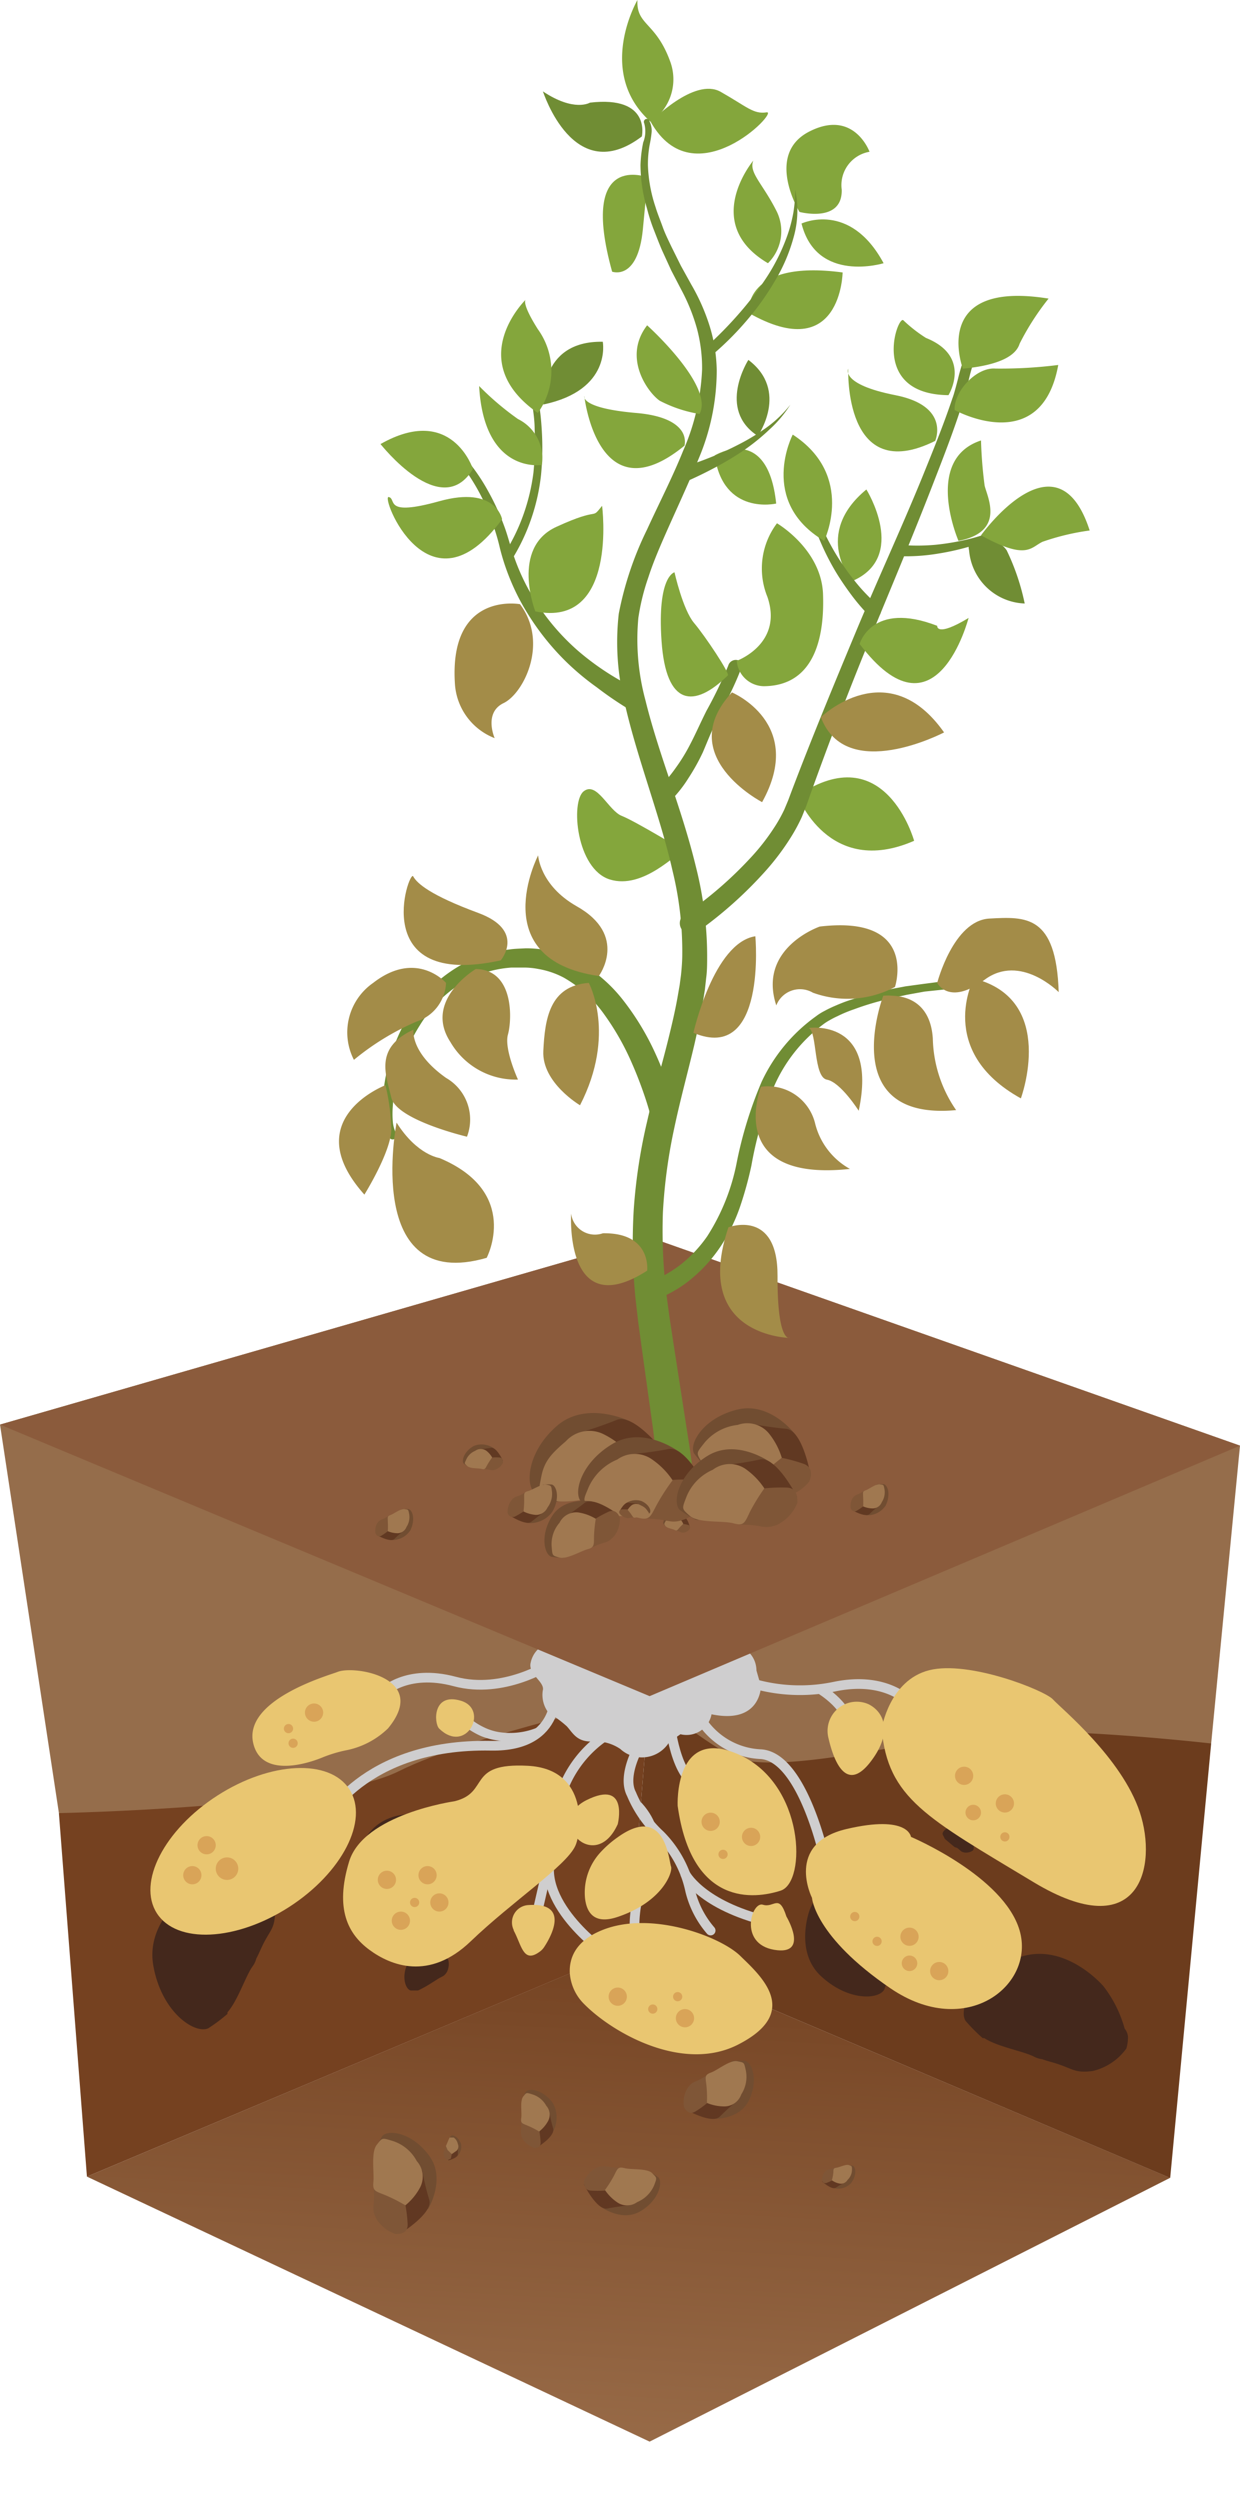 <?xml version="1.0" encoding="UTF-8"?>
<svg xmlns="http://www.w3.org/2000/svg" xmlns:xlink="http://www.w3.org/1999/xlink" viewBox="0 0 110.12 221.85">
  <defs>
    <style>.cls-1,.cls-13,.cls-14{fill:none;}.cls-2{fill:#956d4b;}.cls-3{clip-path:url(#clip-path);}.cls-4{fill:url(#Безымянный_градиент_2);}.cls-5{fill:#754120;}.cls-6{fill:#44281c;}.cls-7{fill:#6c3c1d;}.cls-8{fill:#714d31;}.cls-9{fill:#613822;}.cls-10{fill:#7f5637;}.cls-11{fill:#a07850;}.cls-12{fill:#cfcecf;}.cls-13,.cls-14{stroke:#cfcecf;stroke-width:0.86px;}.cls-13{stroke-miterlimit:10;}.cls-14{stroke-linecap:round;stroke-linejoin:round;}.cls-15{fill:#e9c671;}.cls-16{fill:#d9a458;}.cls-17{fill:#8b5b3c;}.cls-18{fill:#84a63c;}.cls-19{fill:#708d34;}.cls-20{fill:#a38c48;}.cls-21{fill:#613922;}</style>
    <clipPath id="clip-path">
      <polygon class="cls-1" points="7.72 193.17 57.69 216.69 103.91 193.28 55.86 172.92 7.72 193.17"></polygon>
    </clipPath>
    <linearGradient id="Безымянный_градиент_2" x1="-3165.91" y1="478.05" x2="-3163.11" y2="478.05" gradientTransform="matrix(34.36, 0, 0, -34.36, 108765.07, 16618.89)" gradientUnits="userSpaceOnUse">
      <stop offset="0" stop-color="#a17551"></stop>
      <stop offset="0.38" stop-color="#a17551"></stop>
      <stop offset="0.89" stop-color="#7a4928"></stop>
      <stop offset="1" stop-color="#72401f"></stop>
    </linearGradient>
  </defs>
  <g id="Слой_2" data-name="Слой 2">
    <g id="Слой_1-2" data-name="Слой 1">
      <path class="cls-2" d="M57.69,150.53s9.62,11.3,17.06,11.77,32.81-7.57,32.81-7.57l2.56-26.43L57.69,109.81Z"></path>
      <path class="cls-2" d="M0,126.43,5.23,160.9s18.58,2.79,21.83,1.87,18.12-6.51,22.29-6.51,8.34-5.73,8.34-5.73V109.81Z"></path>
      <g class="cls-3">
        <rect class="cls-4" x="31.38" y="145.61" width="48.87" height="98.4" transform="translate(-141.7 240.09) rotate(-86.92)"></rect>
      </g>
      <path class="cls-5" d="M7.72,193.17,5.23,160.91s23.69-.47,30.19-3.72,22.27-6.66,22.27-6.66l-1.83,22.4Z"></path>
      <path class="cls-6" d="M41.49,162.91a8.56,8.56,0,0,0-2.84-1.67l0,0s-3.79-1.13-5.85,1.41-1.71,5.29-.77,5.74a11.08,11.08,0,0,0,1.63.34l.09,0a30.11,30.11,0,0,0,3.51-.8,1.56,1.56,0,0,0,.6-.16,6.26,6.26,0,0,0,.65-.19c1.49-.46,1.67-.12,2.69-1A4,4,0,0,0,42.31,164l-.21-.5h0l0,0a1,1,0,0,0-.58-.5"></path>
      <path class="cls-6" d="M21.2,166.24a10.77,10.77,0,0,0-4,1.32v0s-4.3,2.7-3.59,6.85,3.66,6.13,4.88,5.6a14.71,14.71,0,0,0,1.71-1.28l0-.14c.92-1.05,1.59-3.16,2.21-4.05a2,2,0,0,0,.35-.72c.11-.2.21-.42.38-.79.8-1.81,1.28-1.71,1.29-3.45a5.09,5.09,0,0,0-1.54-3.21,3.29,3.29,0,0,0-.66-.23v0h-.08a1.27,1.27,0,0,0-1,.14"></path>
      <path class="cls-7" d="M57.69,150.53l-1.83,22.39,48.06,20.37,3.64-38.56s-15-1.72-21.48-.8-17.84,3.72-21.24,1.87a44.84,44.84,0,0,1-7.15-5.27"></path>
      <path class="cls-6" d="M39.39,173.54a3.29,3.29,0,0,0-1.26-.31h0a2.31,2.31,0,0,0-2,1.18c-.49,1.19-.05,2.18.35,2.24l.65,0,0,0a10.59,10.59,0,0,0,1.23-.69l.21-.13.22-.14c.51-.34.61-.23.9-.68a1.59,1.59,0,0,0,.12-1.08l-.13-.16h0Z"></path>
      <path class="cls-6" d="M86.47,163.9a2.27,2.27,0,0,0-.11-.89h0s-.38-1-1.27-1-1.43.5-1.38.78l.2.41h0l.75.63.13.1L85,164c.35.25.3.34.66.41a1.08,1.08,0,0,0,.74-.18l.07-.13h0Z"></path>
      <path class="cls-6" d="M99.89,180.08a10.91,10.91,0,0,0-1.9-3.81h0s-3.32-3.91-7.36-2.6-5.59,4.54-4.88,5.68a15.32,15.32,0,0,0,1.52,1.53h.14c1.19.77,3.39,1.14,4.37,1.62a2.18,2.18,0,0,0,.77.25c.22.08.45.15.84.26,1.93.54,1.9,1,3.64.79a5.15,5.15,0,0,0,3-2,4.06,4.06,0,0,0,.13-.69h0l0-.07a1.27,1.27,0,0,0-.28-1"></path>
      <path class="cls-6" d="M73.78,166.8a8.37,8.37,0,0,0-1.87,2.69l0,0s-1.4,3.66,1,5.89,5.11,2.09,5.62,1.19a12,12,0,0,0,.46-1.59l0-.09a27.58,27.58,0,0,0-.52-3.53,1.67,1.67,0,0,0-.12-.61c0-.17-.07-.36-.13-.66-.35-1.5,0-1.66-.81-2.74a3.94,3.94,0,0,0-2.44-1.26l-.51.16h0l0,0a1,1,0,0,0-.54.54"></path>
      <path class="cls-8" d="M74,194.18a1.59,1.59,0,0,0,1.57-.42c.54-.7.43-1.43.17-1.55l-.44-.08c-.29,0-.32.69-.33.7Z"></path>
      <path class="cls-9" d="M73,193.6s.87.79,1.23.55.8-.47.8-.47l0-.24-1-.32-.56.19Z"></path>
      <path class="cls-10" d="M73,193.46c0,.1.12.36.4.27a4.1,4.1,0,0,0,.52-.23l.33-1c.06-.15.14-.19-.25-.06s-.45,0-.72.29a1.07,1.07,0,0,0-.28.69"></path>
      <path class="cls-11" d="M73.88,193.5a5.25,5.25,0,0,0,.13-.69c0-.31,0-.39.28-.43s.84-.33,1.11-.23.26.09.26.44a1.24,1.24,0,0,1-.39.87.68.68,0,0,1-.75.32,1.69,1.69,0,0,1-.64-.28"></path>
      <path class="cls-8" d="M63.28,188.05s2.39.13,3.24-1.67.26-3.36-.36-3.49a7.39,7.39,0,0,0-1,0c-.66,0-.37,1.67-.39,1.7Z"></path>
      <path class="cls-9" d="M60.93,187.23s2.3,1.32,3,.61,1.53-1.4,1.53-1.4l-.15-.52a7.25,7.25,0,0,0-2.27-.24c-.36.19-1,.61-1.16.69Z"></path>
      <path class="cls-10" d="M60.74,187c.11.21.43.74,1,.4a8.38,8.38,0,0,0,1.05-.75s.18-1.93.26-2.28.22-.49-.58,0-1,.31-1.44,1a2.38,2.38,0,0,0-.28,1.65"></path>
      <path class="cls-11" d="M62.78,186.6a10.92,10.92,0,0,0-.05-1.58c-.09-.7-.16-.88.42-1.09s1.68-1.13,2.32-1,.6.07.77.85a2.85,2.85,0,0,1-.41,2.09,1.59,1.59,0,0,1-1.52,1.07,4,4,0,0,1-1.53-.31"></path>
      <path class="cls-8" d="M53.32,195.82s1.86,1.41,3.54.43,2-2.58,1.62-3a6,6,0,0,0-.84-.53c-.55-.33-1.21,1.15-1.25,1.16Z"></path>
      <path class="cls-9" d="M51.86,193.87S53,196.19,53.94,196s2-.29,2-.29l.16-.51s-1.29-1.4-1.7-1.44-1.14,0-1.32-.07Z"></path>
      <path class="cls-10" d="M51.86,193.54c0,.23,0,.83.59.87a10.13,10.13,0,0,0,1.26,0l1.46-1.71c.25-.24.45-.27-.47-.32s-1-.27-1.7,0a2.39,2.39,0,0,0-1.14,1.19"></path>
      <path class="cls-11" d="M53.71,194.38a10.69,10.69,0,0,0,.83-1.32c.3-.61.35-.79.93-.64s2,0,2.44.44.45.38.17,1.11a2.8,2.8,0,0,1-1.49,1.46,1.54,1.54,0,0,1-1.81,0,4.06,4.06,0,0,1-1.07-1.09"></path>
      <path class="cls-8" d="M49,189.38a2.67,2.67,0,0,0,.1-2.73c-.86-1.2-2.11-1.39-2.41-1l-.35.67c-.22.44,1,.85,1,.88Z"></path>
      <path class="cls-9" d="M47.63,190.62s1.7-1,1.49-1.73a15.08,15.08,0,0,1-.35-1.51l-.4-.09s-1,1.08-1,1.4,0,.87,0,1Z"></path>
      <path class="cls-10" d="M47.39,190.64c.18,0,.63,0,.62-.5a7.72,7.72,0,0,0-.11-1l-1.4-1c-.2-.18-.23-.32-.21.38s-.15.74.12,1.3a1.8,1.8,0,0,0,1,.78"></path>
      <path class="cls-11" d="M47.9,189.18a7.93,7.93,0,0,0-1.06-.54c-.49-.2-.62-.22-.55-.68s-.13-1.51.17-1.89.26-.37.84-.19a2.1,2.1,0,0,1,1.21,1,1.19,1.19,0,0,1,.15,1.38,3,3,0,0,1-.76.89"></path>
      <path class="cls-8" d="M40.56,191.39a1.15,1.15,0,0,0,.38-1.11c-.2-.61-.69-.85-.86-.74l-.23.23.29.49Z"></path>
      <path class="cls-9" d="M39.82,191.73s.83-.21.84-.53,0-.67,0-.67l-.15-.08-.58.44-.12.43Z"></path>
      <path class="cls-10" d="M39.71,191.71l.33-.13.08-.41-.46-.6c-.06-.09,0-.16-.13.13s-.16.29-.12.55a.81.81,0,0,0,.3.46"></path>
      <path class="cls-11" d="M40.12,191.17l-.37-.36-.15-.35.32-.76.37,0a.92.92,0,0,1,.37.58.52.52,0,0,1-.12.6Z"></path>
      <path class="cls-8" d="M38,196.07s1.64-2.64.13-4.73-3.65-2.39-4.18-1.77a8.24,8.24,0,0,0-.6,1.17c-.37.77,1.66,1.45,1.69,1.5Z"></path>
      <path class="cls-9" d="M35.56,198.22s2.94-1.8,2.56-3-.63-2.61-.63-2.61l-.69-.15s-1.69,1.88-1.69,2.42.08,1.52.06,1.75Z"></path>
      <path class="cls-10" d="M35.13,198.26c.31,0,1.1,0,1.07-.87a12.17,12.17,0,0,0-.19-1.66s-2.09-1.42-2.44-1.72-.41-.56-.36.65-.25,1.29.21,2.25a3.15,3.15,0,0,0,1.71,1.35"></path>
      <path class="cls-11" d="M36,195.72a14.22,14.22,0,0,0-1.84-.93c-.85-.33-1.08-.36-1-1.15s-.23-2.61.29-3.28.45-.64,1.44-.35a3.69,3.69,0,0,1,2.12,1.78,2.07,2.07,0,0,1,.27,2.39A5.23,5.23,0,0,1,36,195.72"></path>
      <path class="cls-12" d="M47.14,147.51s.56-3.22,5.12-.86c0,0,.32.48,1.42,0s3.64-1.78,6.24-1.07c0,0,1.4-2.52,4.26,0,0,0,2.95.32,3,2.68l.4,1.39s0,3.4-4.39,2.49a2.26,2.26,0,0,1-2.76,1.77l-1,.7a2.84,2.84,0,0,1-4.34.61,3.89,3.89,0,0,0-2.42-.67c-1.44.08-1.79-.75-2.33-1.34a9.4,9.4,0,0,0-1.6-1.17,2.6,2.6,0,0,1-.54-2C48.43,149.25,46.82,148.58,47.14,147.51Z"></path>
      <path class="cls-13" d="M34,150.23s2.07-2.16,6.39-1,8.4-1.5,8.4-1.5"></path>
      <path class="cls-13" d="M28.7,161.79s3.44-7.08,14.91-6.86c6.45.12,5.71-5.25,5.71-5.25"></path>
      <path class="cls-12" d="M48.54,153.5a6.87,6.87,0,0,1-3.83,1,5.8,5.8,0,0,1-2-.43A7.29,7.29,0,0,1,41,153a.43.43,0,0,1,.51-.69h0l0,0a6.12,6.12,0,0,0,1.5,1,4.82,4.82,0,0,0,1.72.46,6.33,6.33,0,0,0,3.52-.7h0a.25.25,0,0,1,.34.1A.26.26,0,0,1,48.54,153.5Z"></path>
      <path class="cls-13" d="M54.86,153.41a10.06,10.06,0,0,0-5.52,8.38"></path>
      <path class="cls-13" d="M48.75,165.22c-1,4.28-1.18,5.14-1.18,5.14"></path>
      <path class="cls-13" d="M53.39,173s-6.54-4.72-4.08-9.22"></path>
      <path class="cls-14" d="M56.89,154.71s-1.72,2.79-.81,4.51a10.37,10.37,0,0,0,2.55,3.64,9.91,9.91,0,0,1,2.66,4.93,8.46,8.46,0,0,0,1.82,3.54"></path>
      <path class="cls-13" d="M60.83,166.27s1.26,2.59,6.75,4.09"></path>
      <path class="cls-13" d="M56.63,160.26s1.83,1.85,1.21,3.56-2.11,7-1.21,8.47"></path>
      <path class="cls-13" d="M59.46,152.68s.5,5.46,2.83,5.79"></path>
      <path class="cls-13" d="M62.29,152.68a6.65,6.65,0,0,0,5.29,3c3.78.27,5.71,9.49,5.71,9.49"></path>
      <path class="cls-13" d="M65.65,149a15,15,0,0,0,8.43.69c4.78-1,6.82,1.5,6.82,1.5"></path>
      <path class="cls-13" d="M72.8,149.88s3,1.8,2.38,3.53"></path>
      <ellipse class="cls-15" cx="22.53" cy="164.57" rx="10.18" ry="5.89" transform="matrix(0.84, -0.54, 0.54, 0.84, -85.31, 38.23)"></ellipse>
      <path class="cls-15" d="M30.66,155.35a12,12,0,0,0-2,.61c-1.64.68-5.47,1.74-6.17-1.25-.9-3.85,6.62-6,7.46-6.32,1.5-.64,8.22.51,4.51,5A7.38,7.38,0,0,1,30.66,155.35Z"></path>
      <path class="cls-15" d="M40.35,159.86S32.28,161,31,165.22s-.08,6.43,1.8,7.82,5.31,2.79,9-.75,8.47-6.68,9.29-8.47c.54-1.14,1.28-6.82-4.22-7.11S43.56,159.09,40.35,159.86Z"></path>
      <path class="cls-15" d="M51.89,177.87a4.31,4.31,0,0,1-1.29-2.79c-.05-1.21.43-2.77,2.79-3.75,4.36-1.83,10.59.53,12.35,2.25s5.46,4.93-.09,7.82C60.75,184,54.48,180.48,51.89,177.87Z"></path>
      <path class="cls-15" d="M60.18,160.26s-.34-7.15,5.47-4.53,6,11.31,3.68,12.06S61.43,169.24,60.18,160.26Z"></path>
      <path class="cls-15" d="M78.3,153.41s.67-4.28,4.21-5.18,10.29,1.8,11,2.59,6.11,5.18,7.71,10,0,11.9-9.43,6.22S78.81,159.61,78.3,153.41Z"></path>
      <path class="cls-15" d="M72.11,168.43s-2.44-4.82,3.07-6.11,5.72.7,5.72.7,8.25,3.48,9.65,8.31-4.72,9.73-11.47,5.13S72.11,168.43,72.11,168.43Z"></path>
      <path class="cls-15" d="M53.29,164.43a5.27,5.27,0,0,0-1.34,4c.13,1.24.76,2.42,2.91,1.69,4-1.34,4.92-4,4.73-4.48s-.5-5.62-4.73-2.59A9.32,9.32,0,0,0,53.29,164.43Z"></path>
      <path class="cls-15" d="M48.31,172.82c.58-.87,2.38-4-1.37-3.75a1.54,1.54,0,0,0-1.32,2.21l0,.05c.71,1.32.85,2.93,2.28,1.9A1.52,1.52,0,0,0,48.31,172.82Z"></path>
      <path class="cls-15" d="M69.84,170.09s2.09,3.49-1.09,2.95-2-4.32-1-4S69.17,168,69.84,170.09Z"></path>
      <path class="cls-15" d="M77.12,151.24a2.59,2.59,0,0,0-3.55,3c.48,2.09,1.65,5.17,4,1.76C79.24,153.59,78.46,151.9,77.12,151.24Z"></path>
      <path class="cls-15" d="M39,153.41c-.47-.47-.6-3.24,1.94-2.47S41.41,155.75,39,153.41Z"></path>
      <path class="cls-15" d="M54.86,161.89s1-4-2.76-2.14S52.82,166.39,54.86,161.89Z"></path>
      <circle class="cls-16" cx="18.35" cy="163.76" r="0.81"></circle>
      <circle class="cls-16" cx="34.36" cy="166.83" r="0.81"></circle>
      <circle class="cls-16" cx="37.97" cy="166.42" r="0.81"></circle>
      <circle class="cls-16" cx="60.83" cy="179.11" r="0.81"></circle>
      <circle class="cls-16" cx="80.77" cy="171.88" r="0.81"></circle>
      <circle class="cls-16" cx="85.62" cy="157.6" r="0.81"></circle>
      <circle class="cls-16" cx="83.41" cy="174.93" r="0.81"></circle>
      <circle class="cls-16" cx="89.24" cy="160.05" r="0.81"></circle>
      <circle class="cls-16" cx="66.7" cy="163.02" r="0.81"></circle>
      <circle class="cls-16" cx="63.11" cy="161.68" r="0.81"></circle>
      <circle class="cls-16" cx="27.89" cy="151.99" r="0.81"></circle>
      <circle class="cls-16" cx="39.02" cy="168.84" r="0.81"></circle>
      <circle class="cls-16" cx="17.08" cy="166.42" r="0.81"></circle>
      <circle class="cls-16" cx="36.82" cy="168.84" r="0.41"></circle>
      <circle class="cls-16" cx="60.18" cy="177.2" r="0.41"></circle>
      <circle class="cls-16" cx="57.97" cy="178.3" r="0.41"></circle>
      <circle class="cls-16" cx="80.77" cy="174.24" r="0.69"></circle>
      <circle class="cls-16" cx="86.43" cy="160.86" r="0.69"></circle>
      <circle class="cls-16" cx="64.21" cy="164.57" r="0.41"></circle>
      <circle class="cls-16" cx="77.89" cy="172.29" r="0.41"></circle>
      <circle class="cls-16" cx="89.24" cy="163.02" r="0.41"></circle>
      <circle class="cls-16" cx="75.91" cy="170.09" r="0.41"></circle>
      <circle class="cls-16" cx="26.03" cy="154.71" r="0.41"></circle>
      <circle class="cls-16" cx="25.62" cy="153.41" r="0.41"></circle>
      <circle class="cls-16" cx="35.6" cy="170.46" r="0.81"></circle>
      <circle class="cls-16" cx="54.86" cy="177.2" r="0.81"></circle>
      <circle class="cls-16" cx="20.16" cy="165.84" r="1"></circle>
      <polygon class="cls-17" points="0 126.43 57.69 150.53 110.12 128.3 57.69 109.81 0 126.43"></polygon>
      <path class="cls-18" d="M56.61,0s-3.75,6.43,1.18,10.82A4.56,4.56,0,0,0,59.5,5.41C58.22,1.93,56.5,2.25,56.61,0Z"></path>
      <path class="cls-19" d="M57,12.11s.85-3.64-4.61-3c0,0-1.39.86-4.18-1C48.25,8.15,50.93,16.72,57,12.11Z"></path>
      <path class="cls-18" d="M57.79,10.82s3.86-4,6.21-2.67,2.9,2,4.08,1.82S61.65,17.68,57.79,10.82Z"></path>
      <path class="cls-18" d="M57.53,15.75s-6.17-2.46-3.17,8.36c0,0,2.28.86,2.73-3.75Z"></path>
      <path class="cls-18" d="M66.9,14.25s-4.69,5.58,1.3,9.11A4,4,0,0,0,69,18.81C67.75,16.29,66.47,15.33,66.9,14.25Z"></path>
      <path class="cls-18" d="M71,18.81s-3.11-5.09.86-7.13,5.36,1.79,5.36,1.79a3,3,0,0,0-2.47,3.36C74.83,19.83,71,18.81,71,18.81Z"></path>
      <path class="cls-18" d="M71.18,19.84s4.29-2.05,7.29,3.52C78.47,23.36,72.53,25.19,71.18,19.84Z"></path>
      <path class="cls-18" d="M66.47,27.76S66,23,74.83,24.18C74.83,24.18,74.72,32.47,66.47,27.76Z"></path>
      <path class="cls-19" d="M48.25,35.9s-.47-5.68,5.28-5.57C53.53,30.33,54.36,34.62,48.25,35.9Z"></path>
      <path class="cls-18" d="M60.79,39.55a1.7,1.7,0,0,0-.36-1.44c-.5-.62-1.59-1.26-3.93-1.46-5-.43-4.61-1.5-4.61-1.5S53.07,45.87,60.79,39.55Z"></path>
      <path class="cls-19" d="M67.3,38.69s2.81-4-.84-6.75C66.46,31.94,63.64,36.33,67.3,38.69Z"></path>
      <path class="cls-18" d="M63.47,40.42s4.71-2.91,5.46,4.27C68.93,44.69,64.22,45.79,63.47,40.42Z"></path>
      <path class="cls-18" d="M75.66,51.58s-3.54-4.17,1.28-8.14C76.94,43.44,80.69,49.44,75.66,51.58Z"></path>
      <path class="cls-18" d="M83.05,39.13s1.39-3.09-3.54-4.06-4.18-2.35-4.18-2.35S74.9,43.18,83.05,39.13Z"></path>
      <path class="cls-18" d="M84.23,35.07s2.14-3.42-2-5.08a12.68,12.68,0,0,1-2-1.56C79.73,27.89,77.16,35,84.23,35.07Z"></path>
      <path class="cls-18" d="M85.12,48s-3.14-7.22,2-8.91a39.17,39.17,0,0,0,.32,4C87.66,44.08,89.34,47.19,85.12,48Z"></path>
      <path class="cls-19" d="M86.06,48.84A5.14,5.14,0,0,0,91,53.56a20.31,20.31,0,0,0-1.6-4.72C88.52,47.51,85.65,47.23,86.06,48.84Z"></path>
      <path class="cls-18" d="M81.18,74.62s-2.56-9.29-10.35-4C70.83,70.62,73.56,77.94,81.18,74.62Z"></path>
      <path class="cls-18" d="M60.72,75.49s-4.32-2.62-5.5-3.08S53,69.3,51.83,70.23s-.65,6.89,2.32,7.82S60.12,75.64,60.72,75.49Z"></path>
      <path class="cls-19" d="M57.66,10.73a1.84,1.84,0,0,1,.2,1.09,9.55,9.55,0,0,1-.16,1,9.64,9.64,0,0,0-.16,1.85,13,13,0,0,0,.67,3.69c.18.6.43,1.19.64,1.78s.5,1.17.77,1.74l.85,1.71.93,1.68A18,18,0,0,1,63,28.87a14,14,0,0,1,.65,4,20.1,20.1,0,0,1-1.58,7.78c-1,2.45-2.1,4.76-3.12,7.09-.51,1.17-1,2.34-1.38,3.52a19.48,19.48,0,0,0-.88,3.58,20.71,20.71,0,0,0,.63,7.31c.6,2.44,1.41,4.86,2.23,7.3s1.63,4.91,2.25,7.47a32.48,32.48,0,0,1,1,7.9c0,.67,0,1.35-.09,2l-.11,1-.16,1c-.2,1.31-.48,2.59-.77,3.86-.6,2.54-1.28,5-1.8,7.48a47.16,47.16,0,0,0-1,7.44A46.67,46.67,0,0,0,59.2,115l.25,1.87.29,1.9.59,3.81.59,3.81.3,1.91.14,1,.07.48,0,.24,0,.12v.1c-1.33.12,3-.23-3,.46a1.5,1.5,0,0,1,3-.49c-6,.71-1.64.32-3,.42v-.08l0-.11,0-.24-.07-.47-.14-1L58,126.86,57.46,123l-.53-3.82-.26-1.91-.23-2a50,50,0,0,1-.16-7.93,48.55,48.55,0,0,1,1.19-7.82c.58-2.56,1.32-5,1.93-7.5.3-1.23.59-2.46.8-3.69l.16-.92.12-.91c.06-.6.11-1.21.11-1.82a30,30,0,0,0-.86-7.38c-.55-2.45-1.32-4.88-2.09-7.33s-1.56-4.93-2.15-7.5a22.42,22.42,0,0,1-.54-8A29.59,29.59,0,0,1,57.46,47c1.08-2.36,2.26-4.64,3.21-7a20,20,0,0,0,1.68-7.21,13.56,13.56,0,0,0-.46-3.64,16.84,16.84,0,0,0-1.4-3.46L59.61,24l-.81-1.77c-.26-.6-.49-1.21-.73-1.82s-.44-1.23-.6-1.86a13.92,13.92,0,0,1-.59-3.91,11.78,11.78,0,0,1,.24-2,2.66,2.66,0,0,0,.09-1.7h0a.27.27,0,0,1,.11-.36.27.27,0,0,1,.35.11Z"></path>
      <path class="cls-19" d="M62.74,30.77a34.67,34.67,0,0,0,2.88-2.93,29.07,29.07,0,0,0,2.49-3.27,17.39,17.39,0,0,0,1.81-3.67,13.12,13.12,0,0,0,.53-2,12.73,12.73,0,0,0,.17-2.06,8.71,8.71,0,0,1-.14,4.21A15.3,15.3,0,0,1,68.78,25a24.06,24.06,0,0,1-2.47,3.45,26.73,26.73,0,0,1-3,3,.45.45,0,0,1-.62-.05.44.44,0,0,1,0-.62Z"></path>
      <path class="cls-19" d="M60.42,41.52c.89-.26,1.8-.58,2.67-.93a27.69,27.69,0,0,0,2.6-1.19,18.82,18.82,0,0,0,2.43-1.49,10.49,10.49,0,0,0,2.07-2,10.45,10.45,0,0,1-1.87,2.22A18.34,18.34,0,0,1,66,40a27.72,27.72,0,0,1-2.51,1.5c-.87.46-1.74.89-2.66,1.28a.64.64,0,1,1-.49-1.18l.06,0Z"></path>
      <path class="cls-19" d="M41.4,40.74a17.32,17.32,0,0,1,1.94,2.83,21.76,21.76,0,0,1,1.43,3.1c.2.53.36,1.09.52,1.62s.33,1.05.52,1.56a18.85,18.85,0,0,0,1.4,2.94,20.14,20.14,0,0,0,4.16,5,23.62,23.62,0,0,0,5.42,3.48h0A1,1,0,0,1,56,63l-.06,0A31.07,31.07,0,0,1,53,61a23.27,23.27,0,0,1-2.66-2.21,22.69,22.69,0,0,1-4.15-5.49,21,21,0,0,1-1.36-3.16c-.18-.54-.34-1.09-.47-1.64s-.28-1.06-.45-1.58a18.4,18.4,0,0,0-3-5.76l0,0a.35.35,0,0,1,.06-.49A.34.34,0,0,1,41.4,40.74Z"></path>
      <path class="cls-19" d="M44.79,49.14a17.06,17.06,0,0,0,1.68-3.43,17.89,17.89,0,0,0,.9-3.74,27.67,27.67,0,0,0,.11-3.87c0-.65-.08-1.29-.17-1.93a9.51,9.51,0,0,0-.42-1.84v0a.28.28,0,0,1,.16-.36.3.3,0,0,1,.37.16,9.87,9.87,0,0,1,.49,2c.1.66.16,1.32.2,2a25.21,25.21,0,0,1-.06,4,17.9,17.9,0,0,1-.87,3.9,17.57,17.57,0,0,1-1.73,3.64.4.4,0,0,1-.55.13.41.41,0,0,1-.12-.56h0Z"></path>
      <path class="cls-19" d="M58.34,70.09A12.92,12.92,0,0,0,60,68.16a15.73,15.73,0,0,0,1.28-2.08c.47-.89.89-1.86,1.46-3a38,38,0,0,0,1.93-4,.11.11,0,0,0,0,0,.7.7,0,0,1,.75-.51.5.5,0,0,1,.42.68c-.47,1.34-1.39,3.12-2,4.31s-1,2.22-1.42,3.2a18.6,18.6,0,0,1-1.29,2.31,11.35,11.35,0,0,1-1.79,2.2.79.79,0,0,1-1.11,0,.76.76,0,0,1,0-1.09l0,0Z"></path>
      <path class="cls-19" d="M61.06,81a34.31,34.31,0,0,0,5.51-4.78,19.33,19.33,0,0,0,2.22-2.83,13,13,0,0,0,.86-1.54l.34-.81.33-.88c1.79-4.71,3.71-9.34,5.65-14S80,47,81.89,42.38c.94-2.32,1.89-4.64,2.68-7,.11-.29.19-.58.27-.87s.16-.59.24-.9a16.9,16.9,0,0,1,.55-1.84c.21-.61.45-1.2.72-1.79a11.28,11.28,0,0,1,1-1.7.41.41,0,0,1,.67.47l0,0a11,11,0,0,0-.85,1.56,17.74,17.74,0,0,0-.66,1.71,18,18,0,0,0-.5,1.78c-.06.29-.13.6-.22.92s-.17.62-.27.92c-.76,2.42-1.67,4.76-2.58,7.1-1.81,4.68-3.77,9.32-5.67,13.94s-3.69,9.31-5.37,14l-.31.88-.38.94a15.43,15.43,0,0,1-.94,1.75,22,22,0,0,1-2.35,3.12,36.23,36.23,0,0,1-5.75,5.16A1,1,0,1,1,61,81h0Z"></path>
      <path class="cls-19" d="M79.87,48.35a17.93,17.93,0,0,0,3.19,0,21.74,21.74,0,0,0,3.19-.56c1-.26,2.06-.65,3.12-1A16.41,16.41,0,0,1,91,46.3a7.17,7.17,0,0,1,.83-.15,1.71,1.71,0,0,1,.45,0,.54.54,0,0,1,.25.09.29.29,0,0,1,.1.35,0,0,0,0,1,0,0h0l-.19-.12s0,0,0,0a.35.35,0,0,0-.13,0,1.67,1.67,0,0,0-.38,0,7.14,7.14,0,0,0-.77.18c-.52.16-1,.34-1.54.54-1,.4-2,.86-3.1,1.19a22.37,22.37,0,0,1-3.26.76,17.21,17.21,0,0,1-3.39.22.51.51,0,0,1,0-1h.06Z"></path>
      <path class="cls-19" d="M77.16,54.62a18.32,18.32,0,0,1-1.59-1.87c-.48-.65-.94-1.32-1.35-2a22.37,22.37,0,0,1-2-4.36.28.28,0,0,1,.17-.35.27.27,0,0,1,.34.15h0a21.37,21.37,0,0,0,1,2.1,19.89,19.89,0,0,0,1.23,2,21.41,21.41,0,0,0,1.42,1.84A17.7,17.7,0,0,0,78,53.75l0,0a.59.59,0,1,1-.78.88Z"></path>
      <path class="cls-19" d="M57.82,99.2c-.19-.78-.46-1.62-.74-2.41s-.6-1.61-.94-2.38A23,23,0,0,0,53.64,90a11.15,11.15,0,0,0-3.58-3.24A7.5,7.5,0,0,0,47.83,86a6.77,6.77,0,0,0-1.19-.13c-.4,0-.82,0-1.23,0a10,10,0,0,0-4.64,1.52A11.49,11.49,0,0,0,37.28,91a16.1,16.1,0,0,0-2,4.69,13.6,13.6,0,0,0-.4,2.53,8.77,8.77,0,0,0,0,1.26,2.83,2.83,0,0,0,.3,1.11l0,0a.35.35,0,0,1-.13.48.34.34,0,0,1-.47-.11,3.27,3.27,0,0,1-.49-1.4,9.38,9.38,0,0,1-.1-1.39,14.59,14.59,0,0,1,.28-2.72,16.44,16.44,0,0,1,1.91-5.12A12.85,12.85,0,0,1,40,86.23a11.32,11.32,0,0,1,2.51-1.31,12.06,12.06,0,0,1,2.76-.66c.47-.07.94-.07,1.41-.1a10.24,10.24,0,0,1,1.46.1,9.86,9.86,0,0,1,2.8.85,13.34,13.34,0,0,1,4.38,3.63,23.43,23.43,0,0,1,2.88,4.75c.38.83.73,1.68,1,2.54s.56,1.72.79,2.67a1.12,1.12,0,0,1-2.17.53Z"></path>
      <path class="cls-19" d="M57.56,113.76a7,7,0,0,0,.72-.25c.26-.11.51-.23.76-.36a10.83,10.83,0,0,0,1.42-.93,11.68,11.68,0,0,0,2.35-2.51,18.67,18.67,0,0,0,2.62-6.56A36.29,36.29,0,0,1,67.64,96a14.9,14.9,0,0,1,4.83-5.81l0,0a4.79,4.79,0,0,1,.77-.48c.25-.14.51-.26.77-.38.51-.22,1-.43,1.56-.6a30.31,30.31,0,0,1,3.2-.87c.54-.13,1.08-.21,1.62-.32L82,87.32l1.63-.21L85.27,87a.32.32,0,0,1,.35.29.31.31,0,0,1-.28.34h0l-1.61.2L82.11,88l-1.6.29c-.52.12-1.06.22-1.58.36a24.83,24.83,0,0,0-3.08.92,12,12,0,0,0-1.47.61,7.67,7.67,0,0,0-.7.36,4.46,4.46,0,0,0-.6.39l0,0a13.7,13.7,0,0,0-4.35,5.51,35.17,35.17,0,0,0-2,7,32.5,32.5,0,0,1-1,3.63,15.76,15.76,0,0,1-1.69,3.48,13.3,13.3,0,0,1-2.6,2.91,10.29,10.29,0,0,1-1.63,1.13,9.51,9.51,0,0,1-.9.46l-.47.19a5.66,5.66,0,0,1-.54.18.86.86,0,1,1-.43-1.67h.05Z"></path>
      <path class="cls-20" d="M46.18,53.62s-6.32-1.18-5.78,7.07a5.54,5.54,0,0,0,3.53,4.82s-1-2.25.79-3.11S48.75,57.05,46.18,53.62Z"></path>
      <path class="cls-20" d="M72.9,63.65S78.83,57.9,83.84,65C83.84,65,75.12,69.58,72.9,63.65Z"></path>
      <path class="cls-20" d="M65,61.45s6.57,2.74,2.68,9.74C67.69,71.19,59.76,67.1,65,61.45Z"></path>
      <path class="cls-20" d="M47.79,75.91S43,85.16,53.18,86.62c0,0,2.68-3.6-2-6.21C47.93,78.55,47.79,75.91,47.79,75.91Z"></path>
      <path class="cls-20" d="M61.58,91.66s1.79-8,5.5-8.57C67.08,83.09,68.12,94.41,61.58,91.66Z"></path>
      <path class="cls-20" d="M52.29,87.23s2.47,4.54-.78,10.86c0,0-3.4-2-3.26-4.82S48.79,87.48,52.29,87.23Z"></path>
      <path class="cls-20" d="M42.25,86S37.57,88.77,40,92.48a6.7,6.7,0,0,0,6,3.33s-1.25-2.72-.89-4S45.68,86.05,42.25,86Z"></path>
      <path class="cls-20" d="M44.47,85.23s2.25-2.64-2-4.21-5.43-2.61-5.78-3.25S32.57,87.84,44.47,85.23Z"></path>
      <path class="cls-20" d="M39.61,87.23s-2.61-3-6.47,0a5.34,5.34,0,0,0-1.71,6.83A22.93,22.93,0,0,1,37,90.66,3.78,3.78,0,0,0,39.61,87.23Z"></path>
      <path class="cls-20" d="M36.72,91.38s-.33,2,2.89,4.28a4.26,4.26,0,0,1,1.86,5.22s-6.25-1.47-6.72-3.47S33.21,93,36.72,91.38Z"></path>
      <path class="cls-20" d="M34.23,96.31s-7.87,3-1.87,9.71c0,0,2.43-3.89,2.39-5.86A18.63,18.63,0,0,0,34.23,96.31Z"></path>
      <path class="cls-20" d="M35.22,99.63s-3,15.18,8,12c0,0,3.07-5.82-4.2-8.86C39.05,102.77,37.06,102.55,35.22,99.63Z"></path>
      <path class="cls-20" d="M57.47,112.77s.43-3.39-3.93-3.32a2.13,2.13,0,0,1-2.82-1.75S50.11,117.49,57.47,112.77Z"></path>
      <path class="cls-20" d="M83.23,87.23s1.43-5.54,4.64-5.71,5.93-.36,6.15,6.53c0,0-3.4-3.46-6.58-1.1S83.23,87.23,83.23,87.23Z"></path>
      <path class="cls-20" d="M86.48,86.84s-3.43,6.43,4.18,10.64C90.66,97.48,93.91,88.7,86.48,86.84Z"></path>
      <path class="cls-20" d="M84.91,98.52a11.6,11.6,0,0,1-2.07-6.36c-.21-3.21-2.36-3.75-3.58-3.79a4.2,4.2,0,0,0-.82,0S74.19,99.52,84.91,98.52Z"></path>
      <path class="cls-20" d="M79.48,87.59s2.11-6.4-6.68-5.36c0,0-5.54,1.89-3.86,7a2.26,2.26,0,0,1,3.25-1.13A9,9,0,0,0,79.48,87.59Z"></path>
      <path class="cls-20" d="M71.83,91.23s6.18-.91,4.43,7.35c0,0-1.61-2.54-2.82-2.76S72.58,91.59,71.83,91.23Z"></path>
      <path class="cls-20" d="M67.58,96.45s-3.36,8.5,7.9,7.29a6.37,6.37,0,0,1-3.11-4.11A4.32,4.32,0,0,0,67.58,96.45Z"></path>
      <path class="cls-20" d="M64.69,108.92s4.39-1.68,4.36,4.32,1.1,5.5,1.1,5.5S61.4,118.63,64.69,108.92Z"></path>
      <path class="cls-18" d="M64.64,59.94c.18-.18-2-3.47-3-4.65s-1.74-4.5-1.74-4.5-1.55.32-1.15,6.11S61.63,62.89,64.64,59.94Z"></path>
      <path class="cls-18" d="M76.34,57.15s1.07-3.86,6.89-1.61c0,0-.13,1.06,2.79-.7C86,54.84,83.14,66.15,76.34,57.15Z"></path>
      <path class="cls-18" d="M65.42,58.65s4.16-1.5,2.73-5.68A6.67,6.67,0,0,1,69,46.44s3.94,2.29,4.09,6.28c.13,3.51-.59,8.14-5.25,8.18a2.45,2.45,0,0,1-2.38-2C65.47,58.85,65.45,58.75,65.42,58.65Z"></path>
      <path class="cls-18" d="M87.12,47.51s6.75-9.43,9.65-.43a21.27,21.27,0,0,0-4.18,1C91.52,48.58,91.2,49.76,87.12,47.51Z"></path>
      <path class="cls-18" d="M84.78,36.39s7.7,4.27,9.2-4a40.9,40.9,0,0,1-5.57.32C86.66,32.57,84.68,34.81,84.78,36.39Z"></path>
      <path class="cls-18" d="M85.51,32.72s-3-7.93,7.61-6.22a22.8,22.8,0,0,0-2.57,4C90.23,31.54,88.84,32.4,85.51,32.72Z"></path>
      <path class="cls-18" d="M70.4,38.57S67.3,44.51,73.19,48C73.19,48,76,42.22,70.4,38.57Z"></path>
      <path class="cls-18" d="M57.47,28.87s6,5.4,4.65,7.87a11.73,11.73,0,0,1-3.54-1.18C57.51,34.81,55.28,31.71,57.47,28.87Z"></path>
      <path class="cls-18" d="M53.47,44.89s1.43,10.87-5.93,9.37c0,0-2.21-5.63,1.86-7.5S52.4,46.23,53.47,44.89Z"></path>
      <path id="_1" data-name="1" class="cls-18" d="M46.69,26.59S41.12,32,47.76,36.65a6.34,6.34,0,0,0,0-7.44C46.25,26.82,46.69,26.59,46.69,26.59Z"></path>
      <path class="cls-18" d="M48.12,41.26s-5.14.86-5.57-7A25.15,25.15,0,0,0,46,37.19,3.88,3.88,0,0,1,48.12,41.26Z"></path>
      <path class="cls-18" d="M44.59,46.08s-.54-3-5.57-1.6-3.75-.21-4.5-.37S38.05,55,44.59,46.08Z"></path>
      <path class="cls-18" d="M42,41.62s-1.87-5.81-8.21-2.21C33.81,39.41,39.18,46.33,42,41.62Z"></path>
      <path class="cls-8" d="M60.94,134.77a1.27,1.27,0,0,0-1.2-.44c-.66.21-.93.74-.81.92a1.79,1.79,0,0,0,.24.26c.17.16.52-.3.54-.31Z"></path>
      <path class="cls-21" d="M61.28,135.58s-.2-.91-.55-.92-.72-.06-.72-.06l-.1.16s.34.6.48.64.39.11.45.14S61.28,135.58,61.28,135.58Z"></path>
      <path class="cls-10" d="M61.26,135.69c0-.08.08-.29-.13-.35a2.37,2.37,0,0,0-.45-.09s-.54.41-.65.47-.17.06.14.15.31.18.6.14A.88.88,0,0,0,61.26,135.69Z"></path>
      <path class="cls-11" d="M60.68,135.25a3.21,3.21,0,0,0-.39.39c-.16.18-.19.24-.38.14s-.69-.16-.82-.35-.12-.17,0-.4a1,1,0,0,1,.64-.39.55.55,0,0,1,.63.14A1.33,1.33,0,0,1,60.68,135.25Z"></path>
      <path class="cls-8" d="M43.93,128.6a1.84,1.84,0,0,0-1.86-.27c-.89.5-1.1,1.33-.88,1.57a4.45,4.45,0,0,0,.43.29c.29.18.65-.59.67-.6Z"></path>
      <path class="cls-21" d="M44.67,129.64s-.57-1.24-1.07-1.15-1.06.13-1.06.13l-.09.27s.67.75.88.77.6,0,.69.06A4.6,4.6,0,0,0,44.67,129.64Z"></path>
      <path class="cls-10" d="M44.67,129.81c0-.12,0-.44-.3-.46a4.17,4.17,0,0,0-.66,0s-.65.75-.79.88-.24.14.24.17.5.16.9,0A1.24,1.24,0,0,0,44.67,129.81Z"></path>
      <path class="cls-11" d="M43.71,129.35a5.67,5.67,0,0,0-.45.68c-.17.32-.2.41-.5.33s-1,0-1.28-.26-.23-.21-.07-.58a1.47,1.47,0,0,1,.79-.76.84.84,0,0,1,1,0A2.07,2.07,0,0,1,43.71,129.35Z"></path>
      <path class="cls-8" d="M55.94,126.14s-3.83-1.91-6.5.42-2.81,5.33-1.89,6a14,14,0,0,0,1.67.67c1.11.4,1.79-2.47,1.86-2.51S55.94,126.14,55.94,126.14Z"></path>
      <path class="cls-21" d="M59.21,129.16s-2.84-3.8-4.46-3.14-3.51,1.21-3.51,1.21l-.1,1s2.79,2.08,3.53,2,2.07-.31,2.4-.31A16.2,16.2,0,0,0,59.21,129.16Z"></path>
      <path class="cls-10" d="M59.32,129.74c0-.42-.19-1.51-1.34-1.36a16.68,16.68,0,0,0-2.25.48s-1.68,3-2,3.56-.71.64,1,.42,1.8.18,3.06-.58A4.29,4.29,0,0,0,59.32,129.74Z"></path>
      <path class="cls-11" d="M55.73,128.86a20.32,20.32,0,0,0-1,2.64c-.34,1.21-.36,1.54-1.45,1.48s-3.56.65-4.54,0-.94-.53-.67-1.93.92-2.06,2.18-3.14a2.83,2.83,0,0,1,3.24-.68A7.36,7.36,0,0,1,55.73,128.86Z"></path>
      <path class="cls-8" d="M70.67,127.36s-2.2-3-5.2-2.26-4.29,3-3.84,3.88a13.78,13.78,0,0,0,1,1.18c.7.76,2.37-1.2,2.44-1.21S70.67,127.36,70.67,127.36Z"></path>
      <path class="cls-21" d="M72,131s-.68-4.07-2.2-4.2-3.2-.46-3.2-.46l-.46.7s1.33,2.72,1.93,3,1.72.59,2,.72A15.4,15.4,0,0,0,72,131Z"></path>
      <path class="cls-10" d="M71.86,131.49c.14-.34.45-1.24-.5-1.58a14.58,14.58,0,0,0-1.93-.53s-2.51,1.69-3,2-.81.21.56.7,1.33.85,2.6.76A3.77,3.77,0,0,0,71.86,131.49Z"></path>
      <path class="cls-11" d="M69.43,129.38A17.14,17.14,0,0,0,67.57,131c-.75.8-.9,1.05-1.72.57s-3-.91-3.52-1.79-.52-.78.25-1.76a4.46,4.46,0,0,1,2.93-1.56,2.49,2.49,0,0,1,2.78.76A6.45,6.45,0,0,1,69.43,129.38Z"></path>
      <path class="cls-8" d="M60.42,128.92s-3.17-2.45-6-.79-3.54,4.38-2.81,5.14a11.29,11.29,0,0,0,1.41.91c.94.58,2.09-1.94,2.16-2S60.42,128.92,60.42,128.92Z"></path>
      <path class="cls-21" d="M62.87,132.28s-1.92-4-3.52-3.68-3.44.47-3.44.47l-.27.86s2.19,2.41,2.88,2.49,1.95.09,2.25.15A16.38,16.38,0,0,0,62.87,132.28Z"></path>
      <path class="cls-10" d="M62.87,132.83c0-.39.09-1.42-1-1.49a15.65,15.65,0,0,0-2.15,0s-2.08,2.49-2.52,2.9-.77.46.79.56,1.62.48,2.91,0A4,4,0,0,0,62.87,132.83Z"></path>
      <path class="cls-11" d="M59.73,131.37a18.56,18.56,0,0,0-1.44,2.24c-.53,1-.61,1.34-1.6,1.09s-3.38,0-4.17-.8-.76-.65-.26-1.88a4.8,4.8,0,0,1,2.56-2.49,2.66,2.66,0,0,1,3.1,0A6.87,6.87,0,0,1,59.73,131.37Z"></path>
      <path class="cls-8" d="M76.9,134.47a1.92,1.92,0,0,0,1.76-.87c.47-1,.16-1.8-.17-1.88a5.19,5.19,0,0,0-.54,0c-.35,0-.21.89-.23.91Z"></path>
      <path class="cls-21" d="M75.64,134s1.23.73,1.6.35.84-.74.84-.74l-.08-.28a4,4,0,0,0-1.22-.15c-.19.11-.54.33-.63.37A4.13,4.13,0,0,0,75.64,134Z"></path>
      <path class="cls-10" d="M75.55,133.86c.06.11.22.4.52.22a4.38,4.38,0,0,0,.58-.39s.11-1,.15-1.23.13-.26-.31,0-.52.16-.78.51A1.31,1.31,0,0,0,75.55,133.86Z"></path>
      <path class="cls-11" d="M76.65,133.69a6.89,6.89,0,0,0,0-.85c0-.38-.08-.47.23-.58s.92-.59,1.26-.53.32,0,.41.45a1.6,1.6,0,0,1-.24,1.13.86.86,0,0,1-.82.56A2.22,2.22,0,0,1,76.65,133.69Z"></path>
      <path class="cls-8" d="M34.69,136.67a1.92,1.92,0,0,0,1.76-.87c.47-1,.16-1.8-.17-1.87a4.8,4.8,0,0,0-.54,0c-.35,0-.21.9-.23.91Z"></path>
      <path class="cls-21" d="M33.43,136.21s1.23.73,1.6.36a10.73,10.73,0,0,1,.84-.74l-.08-.28a4,4,0,0,0-1.22-.16c-.19.11-.54.33-.63.37A5.17,5.17,0,0,0,33.43,136.21Z"></path>
      <path class="cls-10" d="M33.34,136.06c.06.12.22.4.53.23a5.56,5.56,0,0,0,.57-.4s.11-1,.15-1.22.13-.26-.31,0-.52.16-.78.51A1.31,1.31,0,0,0,33.34,136.06Z"></path>
      <path class="cls-11" d="M34.44,135.89a6.89,6.89,0,0,0,0-.85c0-.38-.08-.47.23-.58s.92-.59,1.26-.53.32,0,.41.46a1.58,1.58,0,0,1-.24,1.12.86.86,0,0,1-.82.56A2.28,2.28,0,0,1,34.44,135.89Z"></path>
      <path class="cls-8" d="M46.75,135.15a2.43,2.43,0,0,0,2.31-1c.69-1.18.37-2.28-.05-2.4a3.4,3.4,0,0,0-.69,0c-.45,0-.35,1.11-.36,1.14S46.75,135.15,46.75,135.15Z"></path>
      <path class="cls-21" d="M45.19,134.45s1.5,1,2,.6,1.13-.87,1.13-.87l-.08-.37a4.83,4.83,0,0,0-1.53-.29c-.26.11-.71.36-.83.4A6,6,0,0,0,45.19,134.45Z"></path>
      <path class="cls-10" d="M45.08,134.26a.47.47,0,0,0,.65.33,7,7,0,0,0,.76-.45s.24-1.32.31-1.55.18-.32-.4,0-.67.16-1,.59A1.68,1.68,0,0,0,45.08,134.26Z"></path>
      <path class="cls-11" d="M46.49,134.14a7.66,7.66,0,0,0,.06-1.09c0-.48-.06-.61.35-.72s1.21-.67,1.64-.57.41.08.48.62a2,2,0,0,1-.4,1.41,1.11,1.11,0,0,1-1.1.65A3,3,0,0,1,46.49,134.14Z"></path>
      <path class="cls-8" d="M55.55,133.44a1.57,1.57,0,0,1,1.43-.22c.7.32.88.89.72,1.06l-.33.2c-.22.13-.52-.39-.53-.39Z"></path>
      <path class="cls-21" d="M55,134.17s.41-.86.8-.81a7.22,7.22,0,0,0,.82.07l.07.18s-.49.53-.66.55l-.53.05C55.43,134.22,55,134.17,55,134.17Z"></path>
      <path class="cls-10" d="M55,134.28a.25.25,0,0,1,.22-.32,5.17,5.17,0,0,1,.52,0l.62.59c.11.08.19.08-.18.12s-.38.12-.69,0A1,1,0,0,1,55,134.28Z"></path>
      <path class="cls-11" d="M55.74,134a4,4,0,0,1,.36.46c.14.21.16.27.39.21s.81,0,1-.2.17-.15,0-.4-.31-.35-.64-.5a.7.7,0,0,0-.73,0A1.45,1.45,0,0,0,55.74,134Z"></path>
      <path class="cls-8" d="M68.47,129.81s-3-2.2-5.61-.62-3.18,4.12-2.5,4.81a10.74,10.74,0,0,0,1.33.82c.88.51,1.89-1.83,2-1.86S68.47,129.81,68.47,129.81Z"></path>
      <path class="cls-21" d="M70.8,132.87s-1.85-3.67-3.33-3.34-3.17.5-3.17.5l-.24.81s2.08,2.19,2.72,2.24,1.8,0,2.08.1A15.23,15.23,0,0,0,70.8,132.87Z"></path>
      <path class="cls-10" d="M70.81,133.38c0-.37.06-1.32-.94-1.36a15.12,15.12,0,0,0-2,.07s-1.88,2.34-2.28,2.73-.7.44.75.5,1.5.42,2.69,0A3.72,3.72,0,0,0,70.81,133.38Z"></path>
      <path class="cls-11" d="M67.88,132.09a17.37,17.37,0,0,0-1.29,2.1c-.47,1-.54,1.25-1.46,1s-3.13,0-3.87-.66-.72-.59-.28-1.74a4.42,4.42,0,0,1,2.32-2.35,2.48,2.48,0,0,1,2.87-.1A6.49,6.49,0,0,1,67.88,132.09Z"></path>
      <path class="cls-8" d="M52.59,133.25s-2.44-.45-3.55,1.28-.69,3.42-.08,3.63a10.21,10.21,0,0,0,1,.1c.68.05.59-1.66.62-1.7S52.59,133.25,52.59,133.25Z"></path>
      <path class="cls-21" d="M54.89,134.4s-2.19-1.66-3-1a19.85,19.85,0,0,1-1.76,1.24l.1.55a7.38,7.38,0,0,0,2.29.55c.4-.15,1.1-.5,1.28-.56A9,9,0,0,0,54.89,134.4Z"></path>
      <path class="cls-10" d="M55.05,134.7c-.09-.23-.36-.81-1-.54a9.84,9.84,0,0,0-1.17.63s-.44,2-.56,2.31-.3.47.59.08,1-.19,1.61-.82A2.52,2.52,0,0,0,55.05,134.7Z"></path>
      <path class="cls-11" d="M52.91,134.79a11.39,11.39,0,0,0-.16,1.64c0,.72,0,.91-.57,1.06s-1.87.93-2.51.74-.61-.14-.68-1a2.87,2.87,0,0,1,.7-2.09,1.65,1.65,0,0,1,1.69-.91A4.28,4.28,0,0,1,52.91,134.79Z"></path>
    </g>
  </g>
</svg>
